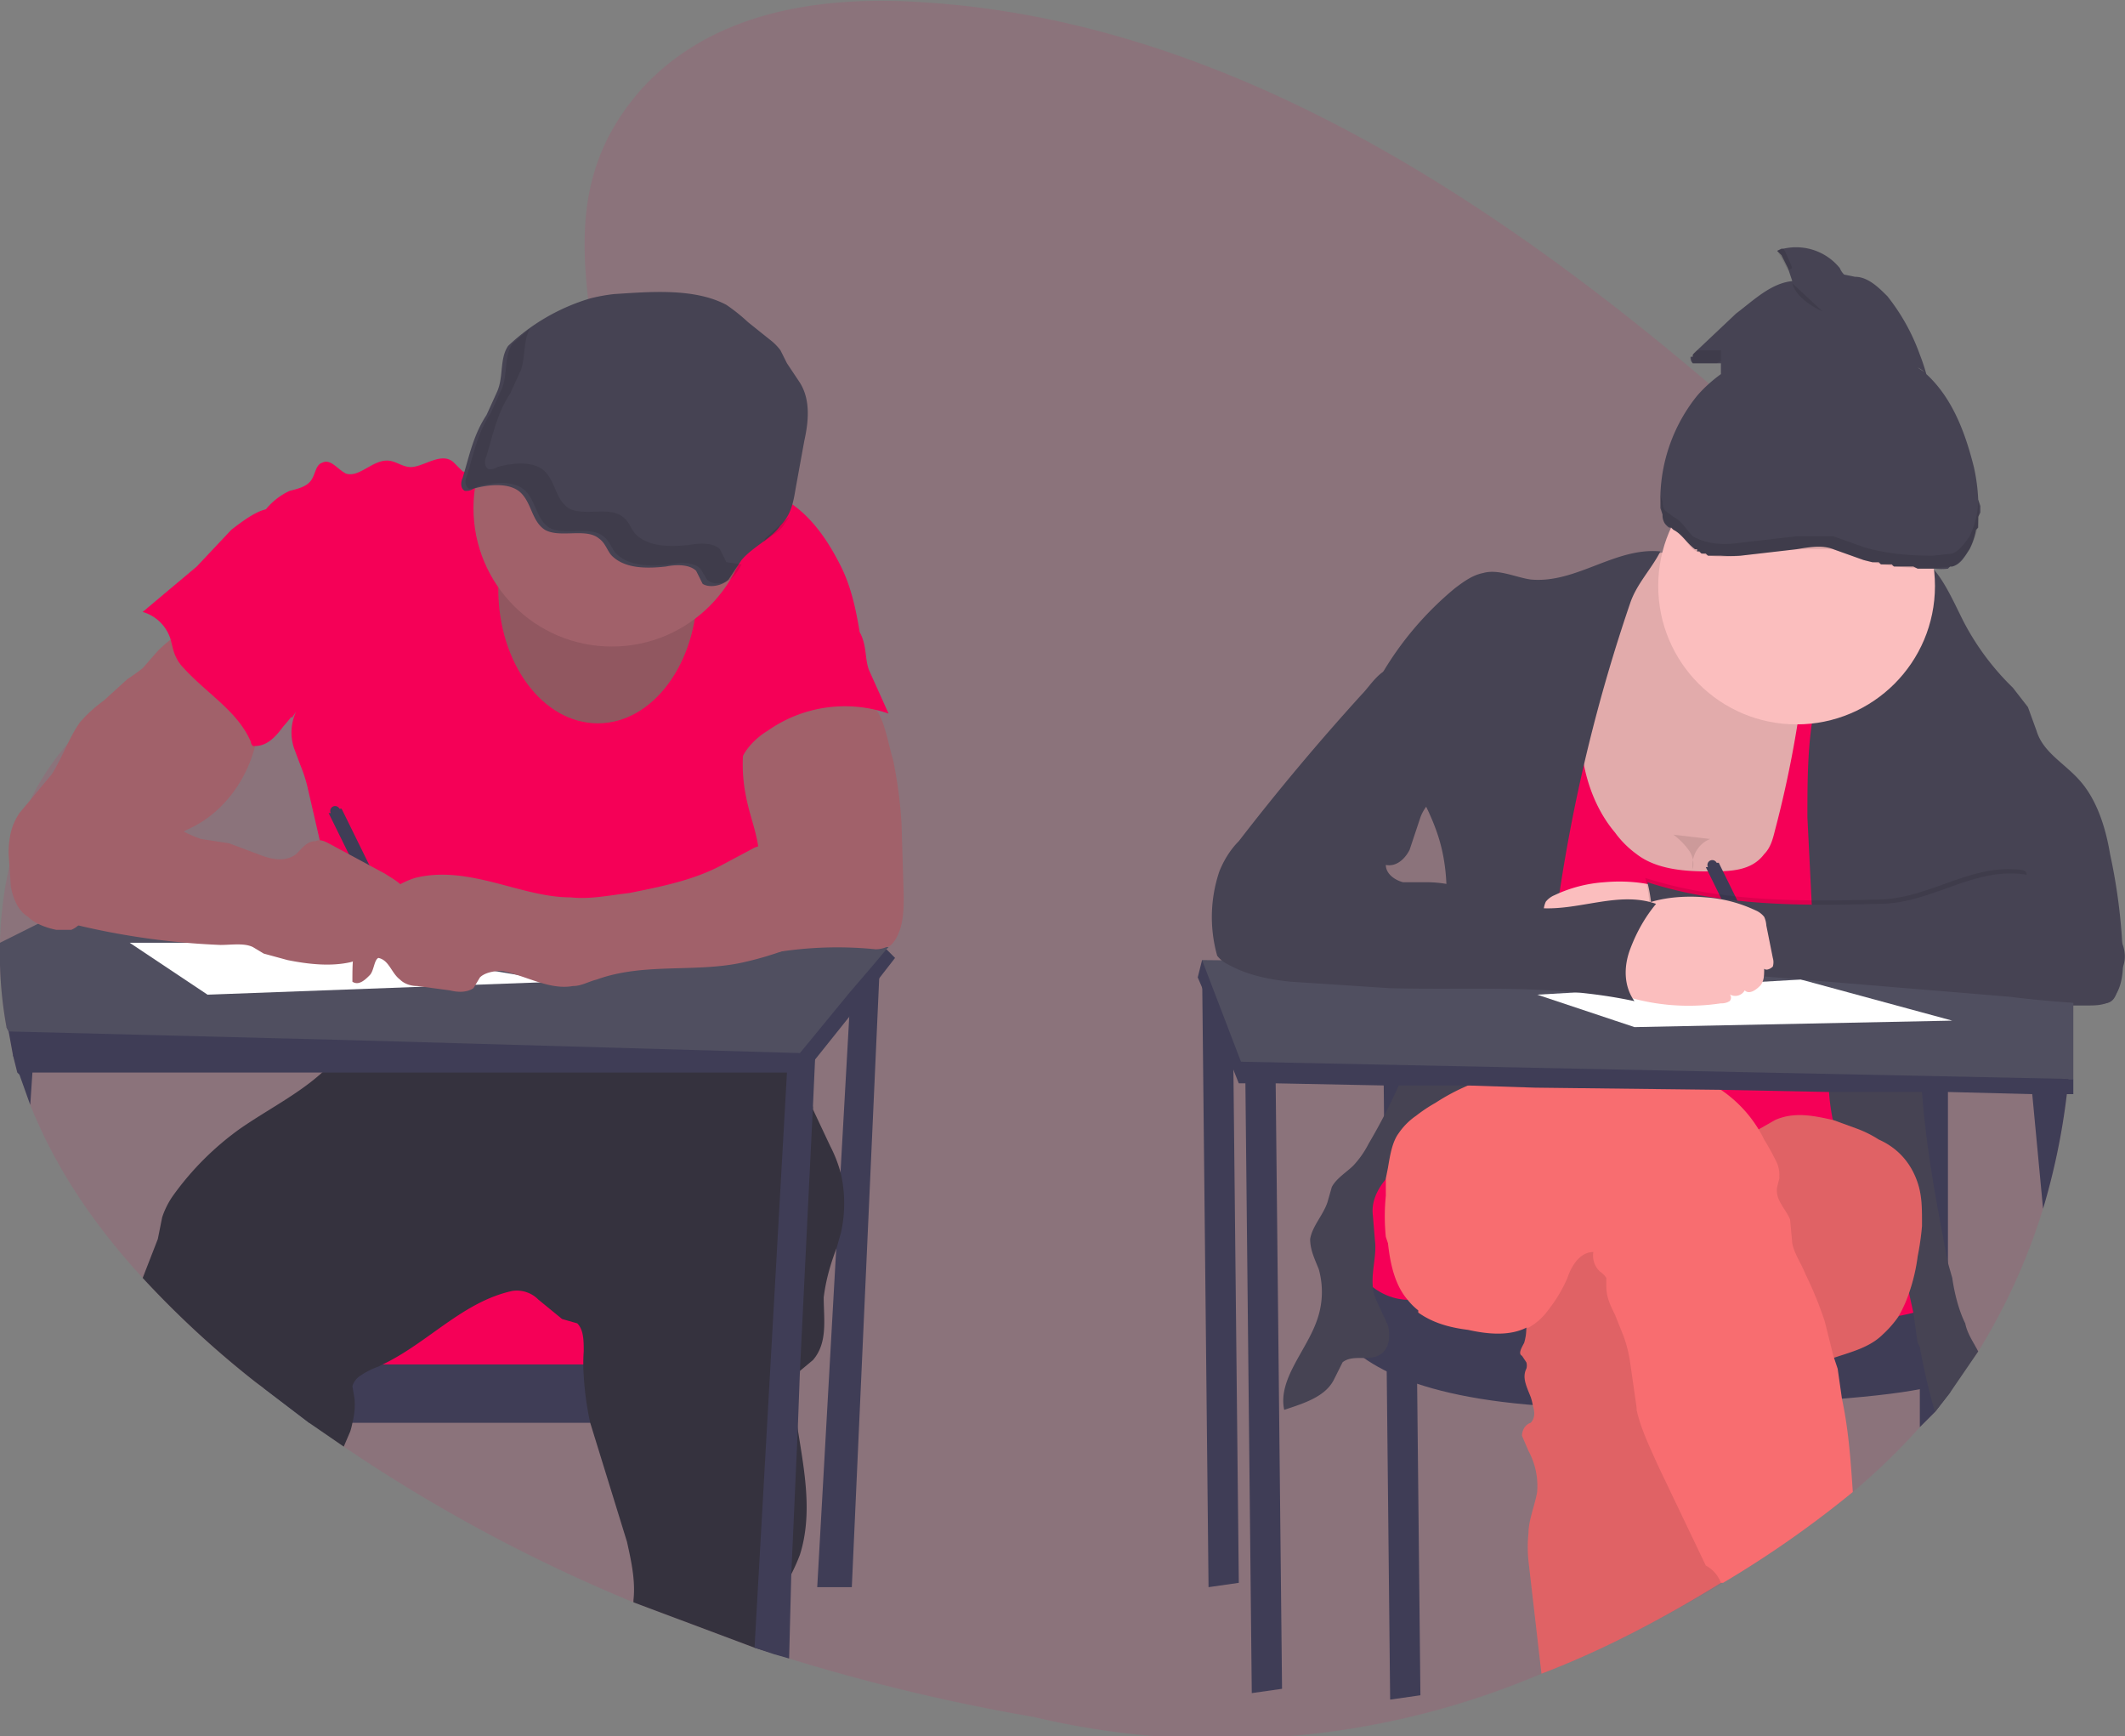 <svg data-name="Layer 1" xmlns="http://www.w3.org/2000/svg" width="982.9" height="803"><rect width="100%" height="100%" fill="#808080" stroke="none"/><path d="M959 466v1l-2 32v3l-1 4a316 316 0 01-11 53 285 285 0 01-30 66l-13 18-7 10-6 6-1 1a297 297 0 01-31 30 487 487 0 01-60 42c-27 16-55 31-84 42a377 377 0 01-235 20 903 903 0 01-113-27l-6-2-10-3-56-21a743 743 0 01-134-72l-15-11-22-16-4-3a448 448 0 01-52-48c-22-24-40-50-52-80l-5-15H8l-2-8-2-11-1-2a189 189 0 01-3-39 180 180 0 014-34 153 153 0 0111-34 121 121 0 0118-26 102 102 0 0116-16c11-8 23-13 35-18a286 286 0 0131-9l12-3 24-7a269 269 0 0083-42 162 162 0 0031-34c7-13 12-27 11-42a63 63 0 000-7l-4-26c-4-35-2-66 24-96C329 5 380-2 426 1c135 8 257 85 364 176l28 24 7 6c17 16 34 32 49 49l4 4 2 2 14 17a320 320 0 0133 49 278 278 0 0128 87 309 309 0 014 33v18z" fill="#f50057" opacity=".1"/><path fill="#3f3d56" d="M394 449l-16 285h16l13-289-13 4z"/><path fill="#f50057" d="M137 593h198v43H137z"/><path d="M348 631v27H143l-21-16v-11z" fill="#3f3d56"/><path d="M389 570l-2 7c-3 8-5 15-6 23 0 10 2 21-5 29l-6 5a9 9 0 000 1c-2 3-2 5-2 8a140 140 0 001 18c3 19 7 39 1 58a90 90 0 01-4 9c-3 7-6 13-7 21v16l-10-3-56-21v-1c1-9-1-18-3-27l-17-55a139 139 0 01-3-22 76 76 0 010-11c0-5 0-10-3-13l-7-2-11-9a14 14 0 00-12-4c-23 5-39 24-60 34l-2 1a36 36 0 00-8 4 9 9 0 00-4 5l1 6a33 33 0 01-1 11 32 32 0 01-1 4l-3 7-16-11-21-16-4-3a448 448 0 01-52-48l7-18 2-10a38 38 0 015-10 134 134 0 0131-31c13-9 27-16 38-26a60 60 0 0012-14v-1a21 21 0 002-6l1-13a146 146 0 0041 1l48-8a108 108 0 0119-1l12 1 48 1 15 2a34 34 0 0116 14 61 61 0 017 15v1a61 61 0 012 8l4 16v1l8 17a62 62 0 015 13 63 63 0 010 27z" fill="#35323e"/><path d="M245 212c-4-4-10-1-15 1a98 98 0 01-13 5 5 5 0 01-3 0l-4-4c-3-3-7-2-10-1s-7 3-10 3c-4 0-7-3-11-3-7 0-13 8-19 6-4-2-7-7-11-5-3 1-3 5-5 8s-6 4-10 5c-11 5-19 17-17 29 1 7 4 13 6 19 6 18 4 39 12 57l2-3a23 23 0 00-1 17l3 8a72 72 0 013 9l9 39c3 15 6 30 7 45a132 132 0 01-2 30c15-3 30-10 46-10l17 2a360 360 0 0051 4 20 20 0 008-1l6-4c4-3 9-3 14-3 21-1 42 7 63 10 9-18 9-39 3-57-2-6-5-11-5-17a84 84 0 01-1-10 77 77 0 00-5-27l-2-10 3-10c4-7 7-13 12-19l18-14 15-10c-2-13-4-27-10-39s-14-24-26-31a84 84 0 00-12-6c-5-3-12-5-18-5-7-1-14 1-21 3-23 3-49 3-67-11z" fill="#f50057"/><path d="M414 443l-7 9-14 18-16 20-5 6H9l-3-8-2-11-1-2 49-32h74l32-1h30l159-1h56l7-2z" fill="#3f3d56"/><path d="M411 438l-1 1-5 6-12 14-23 28-209-6-157-4-1-2a189 189 0 01-3-39l18-9 4-2 31-16 27-14 71 9 16 2 7 1 11 2 164 21 18 2 11 2 33 4z" fill="#504f60"/><path d="M377 486v4l-1 22-6 122-1 27-3 67-1 39-7-2-9-3 15-266v-6l6-2zM15 486v10l-1 15-5-14-1-1-2-8z" fill="#3f3d56"/><ellipse cx="276.5" cy="272.5" rx="46" ry="62" fill="#a1616a"/><ellipse cx="276.5" cy="272.5" rx="46" ry="62" opacity=".1"/><circle cx="283" cy="235" r="64" fill="#a1616a"/><path d="M284 136a82 82 0 00-11 2 94 94 0 00-38 22c-4 6-2 14-5 21l-5 11c-6 9-8 19-11 29-1 2-1 5 1 6a6 6 0 004-1c7-2 17-3 22 2s5 13 11 17c7 4 19-1 25 4 3 2 4 6 6 8 6 6 16 6 25 5 5-1 11-1 14 2l3 6c3 2 9 1 12-2l6-9c5-6 14-10 18-16 5-5 6-11 7-17l4-22c2-9 3-19-2-27l-6-9-3-6a25 25 0 00-5-5l-10-8a83 83 0 00-10-8c-15-8-36-6-52-5z" fill="#464353"/><path d="M73 301l-7 8a86 86 0 01-7 5l-11 10a64 64 0 00-11 10c-5 7-8 16-13 24L9 376a28 28 0 00-4 9 42 42 0 00-1 10l1 15c1 5 3 11 8 14 3 3 8 5 13 6h7a12 12 0 005-4l12-14c8-9 16-19 28-24l10-5c15-7 26-22 30-38l2-12 2-11a3 3 0 000-1 4 4 0 00-1-2 212 212 0 01-24-22c-2-2-3-5-6-6-2-2-2-2-5 0a64 64 0 00-13 10z" fill="#a1616a"/><path d="M157 374a2 2 0 10-4 2h-1l30 61 6-2-30-61z" fill="#3f3d56"/><path d="M418 414c0 6 0 13-3 19-1 2-3 5-5 5a13 13 0 01-5 1 177 177 0 00-59 4c5-10 2-22 4-33l1-10c1-11-4-21-6-32a73 73 0 010-29 19 19 0 013-7 16 16 0 015-4c8-5 18-6 27-5 6 0 19 0 24 4s7 18 9 24a206 206 0 014 30l1 33z" fill="#a1616a"/><path fill="#fff" d="M60 436l36 24 162-6-107-18H60z"/><path d="M107 245l-16 17-25 21a19 19 0 0113 13l1 4c1 4 3 7 5 9 11 12 25 20 31 34a3 3 0 001 2 3 3 0 001 0c6 0 10-5 13-9 8-9 14-19 17-30s5-23 1-34l-8-15-8-13c-1-2-3-7-6-8-5-3-16 6-20 9zM402 310l9 20a62 62 0 00-56 8c-5 3-10 8-12 13a6 6 0 01-6-2 12 12 0 01-2-6c-1-8 2-16 5-23l5-9c2-3 6-5 9-6a194 194 0 0132-14c4-2 9-2 12 2 3 6 2 12 4 17z" fill="#f50057"/><path d="M60 370l6 5a44 44 0 008 4l10 5a55 55 0 009 4l13 2 16 6c6 2 11 2 15-1 3-3 5-6 9-6 2-1 4 0 6 1l26 14c3 2 7 4 9 7s0 9-4 10a35 35 0 01-4 0l-3 2a5 5 0 001 3v8c-1 3-5 4-7 3 0 4-4 7-8 8-9 2-19 1-29-1l-11-3-5-3c-4-2-10-1-15-1a345 345 0 01-81-13c-7-4-10-13-9-22s6-16 10-23l5-9a12 12 0 013-4c8-6 23-1 30 4z" fill="#a1616a"/><path d="M365 387c-5 3-11 3-16 5l-15 8c-13 7-28 10-43 13-9 1-18 3-27 2-12 0-24-4-36-7s-24-5-36-2a41 41 0 00-26 25c-3 8-3 15-3 23 3 2 6-1 8-3s2-7 4-8c5 1 6 7 10 10 2 2 5 3 8 3l15 2c4 1 8 1 11-1l3-5c2-2 6-3 10-3 11 2 22 9 33 7 4 0 7-2 11-3 22-8 46-3 68-8a153 153 0 0038-14 27 27 0 0011-24 27 27 0 00-10-17l-6-6c-4-1-8 2-12 3z" fill="#a1616a"/><g opacity=".1"><path d="M336 260l-3-6c-3-3-9-3-14-2-9 1-19 1-25-5-2-2-3-6-6-8-6-5-18 0-25-4-6-4-6-12-11-17s-15-4-22-2a6 6 0 01-4 1c-2-1-2-4-1-6 3-10 5-20 11-29l5-11c2-6 1-13 4-19l-8 7c-4 6-2 14-5 21l-5 11c-6 9-8 19-11 29-1 2-1 5 1 6a6 6 0 004-1c7-2 17-3 22 2s5 13 11 17c7 4 19-1 25 4 3 2 4 6 6 8 6 6 16 6 25 5 5-1 11-1 14 2l3 5c3 3 9 2 12-1a30 30 0 004-6l-7-1zM354 249a28 28 0 00-1 2c3-3 8-5 10-9a21 21 0 002-3l-11 10z"/></g><path fill="#3f3d56" d="M556 447l3 287 14-2-3-285h-14zM640 499l3 287 14-2-3-285h-14zM902 644v-9l-1-51v-79l-1-6h-14l1 6v75l1 26v54l1-1 6-6z"/><path fill="#f50057" d="M625 545l-8 12 8 54 68 19h110l66 4 31-21-5-37-24-31H625z"/><path d="M617 557l-4 33s-21 65 148 61 140-17 140-17l-1-38s6 18-80 15-166-10-166-10-30 5-37-44z" fill="#3f3d56"/><path d="M758 259c-10 5-17 13-22 23s-8 19-10 30l-8 32c-2 20 0 41 9 58s26 32 45 36h23a187 187 0 0041-9c14-4 28-12 34-25 4-7 4-16 4-25a264 264 0 00-11-67c-2-7-4-13-8-19s-9-9-14-13c-24-15-54-34-83-21z" fill="#fbbebe"/><path d="M758 259c-10 5-17 13-22 23s-8 19-10 30l-8 32c-2 20 0 41 9 58s26 32 45 36h23a187 187 0 0041-9c14-4 28-12 34-25 4-7 4-16 4-25a264 264 0 00-11-67c-2-7-4-13-8-19s-9-9-14-13c-24-15-54-34-83-21z" opacity=".1"/><path d="M747 385a45 45 0 0010 10c9 7 22 8 33 8 10 0 20 0 26-8 3-3 4-7 5-11a509 509 0 0014-76h26c12 49 11 100 10 151l-2 73-17-2c-40-4-81-8-122-9a697 697 0 00-71 2l37-110c5-14 10-29 11-44 2-22-5-45 4-65 1-2 1-4 3-4l5-1c4 1 14 0 16 2 4 3 2 4 0 9-2 9-4 17-4 27 0 17 5 35 16 48z" fill="#f50057"/><path d="M902 644l13-19c-2-4-5-8-6-13-3-6-5-14-6-21l-2-7c-5-26-10-52-12-79v-6-1-8a193 193 0 012-21v-1l68-3h6c4 0 8 0 11-2 5-4 6-12 6-18a267 267 0 00-6-50c-2-12-6-25-14-34-7-8-17-13-20-23l-4-11-7-9a119 119 0 01-23-31c-4-8-8-17-13-23l-1-1c-5-4-10-6-16-3a20 20 0 00-3 2 38 38 0 00-6 5 135 135 0 00-16 23 128 128 0 00-8 18 124 124 0 00-5 15l-2 12c-2 14-2 29-2 43l2 40 1 10 3 19a296 296 0 002 9 162 162 0 013 17v2a82 82 0 010 10l-1 12v8a93 93 0 002 14 90 90 0 009 24l1 2 16 27a115 115 0 019 26l2 9 2 14 1 2a300 300 0 007 30z" fill="#464353"/><path d="M889 565v2a128 128 0 01-2 14 85 85 0 01-4 17 59 59 0 01-5 11 49 49 0 01-7 8c-6 6-14 8-23 11a57 57 0 00-11 4l-2 1-10 7-9 8a16 16 0 00-1 1 38 38 0 00-3 10c-5 22-11 45-15 68v5a2 2 0 00-1 0c-26 16-54 31-83 42l-6-52a63 63 0 010-13c0-6 3-13 4-19a34 34 0 00-4-19l-3-7c0-2 1-5 4-6 2-2 2-5 1-8a24 24 0 00-1-4c-2-5-4-9-2-13a5 5 0 000-3l-2-3c-2-1 0-4 1-6a24 24 0 001-7v-4a39 39 0 011-5 41 41 0 0117-23l12-7a112 112 0 0011-9l28-21a347 347 0 0132-19l7-4 7-4c9-4 18-2 27 0l11 4a52 52 0 0110 5c9 4 15 11 18 20 2 6 2 12 2 18z" fill="#f86d70"/><path d="M889 565v2a128 128 0 01-2 14 85 85 0 01-4 17 59 59 0 01-5 11 49 49 0 01-7 8c-6 6-14 8-23 11a57 57 0 00-11 4l-2 1-10 7-9 8a16 16 0 00-1 1 38 38 0 00-3 10c-5 22-11 45-15 68v5a2 2 0 00-1 0c-26 16-54 31-83 42l-6-52a63 63 0 010-13c0-6 3-13 4-19a34 34 0 00-4-19l-3-7c0-2 1-5 4-6 2-2 2-5 1-8a24 24 0 00-1-4c-2-5-4-9-2-13a5 5 0 000-3l-2-3c-2-1 0-4 1-6a24 24 0 001-7v-4a39 39 0 011-5 41 41 0 0117-23l12-7a112 112 0 0011-9l28-21a347 347 0 0132-19l7-4 7-4c9-4 18-2 27 0l11 4a52 52 0 0110 5c9 4 15 11 18 20 2 6 2 12 2 18z" opacity=".1"/><path d="M794 399a2 2 0 10-4 2h-1l30 61 6-2-30-61z" fill="#3f3d56"/><circle cx="831" cy="271" r="64" fill="#fbbebe"/><path d="M915 231a85 85 0 00-2-15c-4-16-10-32-22-43a88 88 0 00-3-9 94 94 0 00-15-27c-4-4-9-9-15-9l-5-1a9 9 0 01-2-3 26 26 0 00-26-9h-1l-2 1 2 2 3 6 2 6c-10 1-18 9-26 15l-18 17-1 1a8 8 0 00-1 1 4 4 0 000 1 4 4 0 00-1 0 2 2 0 000 1 3 3 0 001 2h13v5a67 67 0 00-5 4 59 59 0 00-6 6 77 77 0 00-17 46v6l1 3a7 7 0 001 4 7 7 0 002 2h1l1 1c4 2 6 6 10 9h1v1a8 8 0 001 0l1 1h2l1 1h6a72 72 0 009 0l26-3c6-1 12-2 17 0l14 5 4 1h3l1 1h5l1 1h9l2 1h8a26 26 0 006 0l1-1h1c4-1 6-5 8-8a34 34 0 003-9l1-1v-3-2l1-2v-3l-1-3zm-25-59l-3-2a10 10 0 013 2zM708 268c-7-1-15-5-22-3-5 1-9 4-13 7a150 150 0 00-34 40 21 21 0 00-4 7l2 9c7 21 21 37 28 58s4 44-1 66a278 278 0 01-31 77 44 44 0 01-7 10c-3 3-8 6-10 10l-2 7c-2 6-7 11-8 17 0 5 2 9 4 14a39 39 0 01-1 24c-5 14-18 27-15 41 9-3 19-6 23-14l4-8c5-4 13 0 18-4 4-3 4-9 3-13l-6-13c-3-9 1-18 0-26l-1-12c-1-8 4-15 9-20s13-9 20-12l26-13c10-5 20-11 23-21l1-12a767 767 0 0140-205c3-9 10-16 14-24-21-2-39 15-60 13z" fill="#464353"/><path d="M852 647c3 14 4 28 5 43a487 487 0 01-60 42 2 2 0 00-1 0 15 15 0 00-7-8l-22-46c-4-9-8-17-10-26v-1l-3-21a62 62 0 00-3-12l-4-10c-2-4-4-8-4-13v-4a11 11 0 00-3-3 10 10 0 01-3-9c-6 0-10 6-12 12a67 67 0 01-9 15 28 28 0 01-9 8h-1c-8 4-18 3-27 1-8-1-16-3-23-8v-1a29 29 0 01-5-5c-6-7-8-17-9-26l-1-3a96 96 0 010-19v-5-3l1-5c1-6 2-12 5-16a31 31 0 018-8 70 70 0 019-6 97 97 0 0115-8l3-1a30 30 0 0116-1 80 80 0 0013 1l35-4a77 77 0 0150 7 59 59 0 0120 23 118 118 0 016 11 14 14 0 011 6 8 8 0 010 1l-1 4c-1 6 4 10 6 15l1 11c1 5 4 9 6 14a175 175 0 019 22l4 16 2 6 2 14z" fill="#f86d70"/><path fill="#3f3d56" d="M959 499v7h-19l-39-1h-55l-50-1-86-1-31-1h-38l-51-1h-17l-2-5-14-37-3-7 2-8 9 6 6 1 91 11 17 2 36 5 36 4 14 2 82 10 23 3 19 2 68 9h2z"/><path fill="#504f60" d="M556 444l18 47 385 8v-51l-403-4z"/><path fill="#3f3d56" d="M576 496l3 287 14-2-3-285h-14zM958 506h-2a316 316 0 01-11 53l-5-53v-2l17-2z"/><path fill="#fff" d="M903 472l-147 3-45-15 122-7 70 19z"/><path d="M719 414a10 10 0 00-4 3 11 11 0 00-1 4l-3 15a6 6 0 000 4c1 1 3 2 4 1 0 3 0 6 2 8s5 4 7 2a5 5 0 008 1c-2 1-2 3-1 4a7 7 0 004 1 100 100 0 0052-6c2-1-3-20-3-22-1-4-1-10-5-13-10-8-26-9-37-8a64 64 0 00-23 6z" fill="#fbbebe"/><path d="M868 416c-36 1-73 1-107-10a73 73 0 01-1 39l169 14c7 1 37 4 44 3s-59-24-56-30c7-19 32-30 14-30-22-1-40 14-63 14z" opacity=".1"/><path d="M869 418c-36 1-73 1-107-10a73 73 0 01-1 39l169 14c7 1 37 4 44 3s5-11 8-17c7-19-32-43-50-43-22-1-40 14-63 14z" fill="#464353"/><path d="M812 421a10 10 0 014 3 11 11 0 011 4l3 15a7 7 0 010 4c-1 1-3 2-4 1 0 3 0 6-2 8s-5 4-7 2a5 5 0 01-8 1c2 1 2 3 1 4a7 7 0 01-4 1 100 100 0 01-52-6c-2-1 2-20 3-22 1-4 1-10 5-13 10-8 26-9 37-8a64 64 0 0123 6z" fill="#fbbebe"/><path d="M573 389c-4 4-7 9-9 14a66 66 0 00-1 39 14 14 0 005 4c9 5 19 7 29 8l46 3c38 1 76-2 113 6-5-7-5-16-2-24s7-15 12-21c-17-6-35 3-53 2s-34-12-53-12h-11c-4-1-8-4-8-8 5 1 9-3 11-7l5-15c4-11 18-16 26-26l2-5a8 8 0 00-2-4c-7-9-17-14-25-21-3-3-9-12-12-13-7-1-12 8-16 12q-30 33-57 68z" fill="#464353"/><path d="M774 386a33 33 0 017 7 11 11 0 012 9 13 13 0 018-14z" opacity=".1"/><g opacity=".1"><path d="M829 124a87 87 0 00-4-9 25 25 0 00-3 1 85 85 0 015 9l2-1zM887 164h0zM794 168l2-1v-5h-11c-2 1-3 4-2 6zM911 248c-2 3-5 7-8 8l-9 1c-11 0-22-1-32-4l-14-5h-17l-26 3c-7 1-15 1-22-3-3-3-5-7-9-9l-4-3a7 7 0 01-1-4l-1-3a85 85 0 001 9 7 7 0 001 4l4 3c4 2 6 6 9 9 6 4 15 4 22 3l26-3h17l14 5a106 106 0 0041 3c3-1 6-5 8-8 4-7 5-15 4-23a39 39 0 01-4 17z"/></g><path d="M829 131l14 13s-12-5-14-13z" opacity=".1"/></svg>